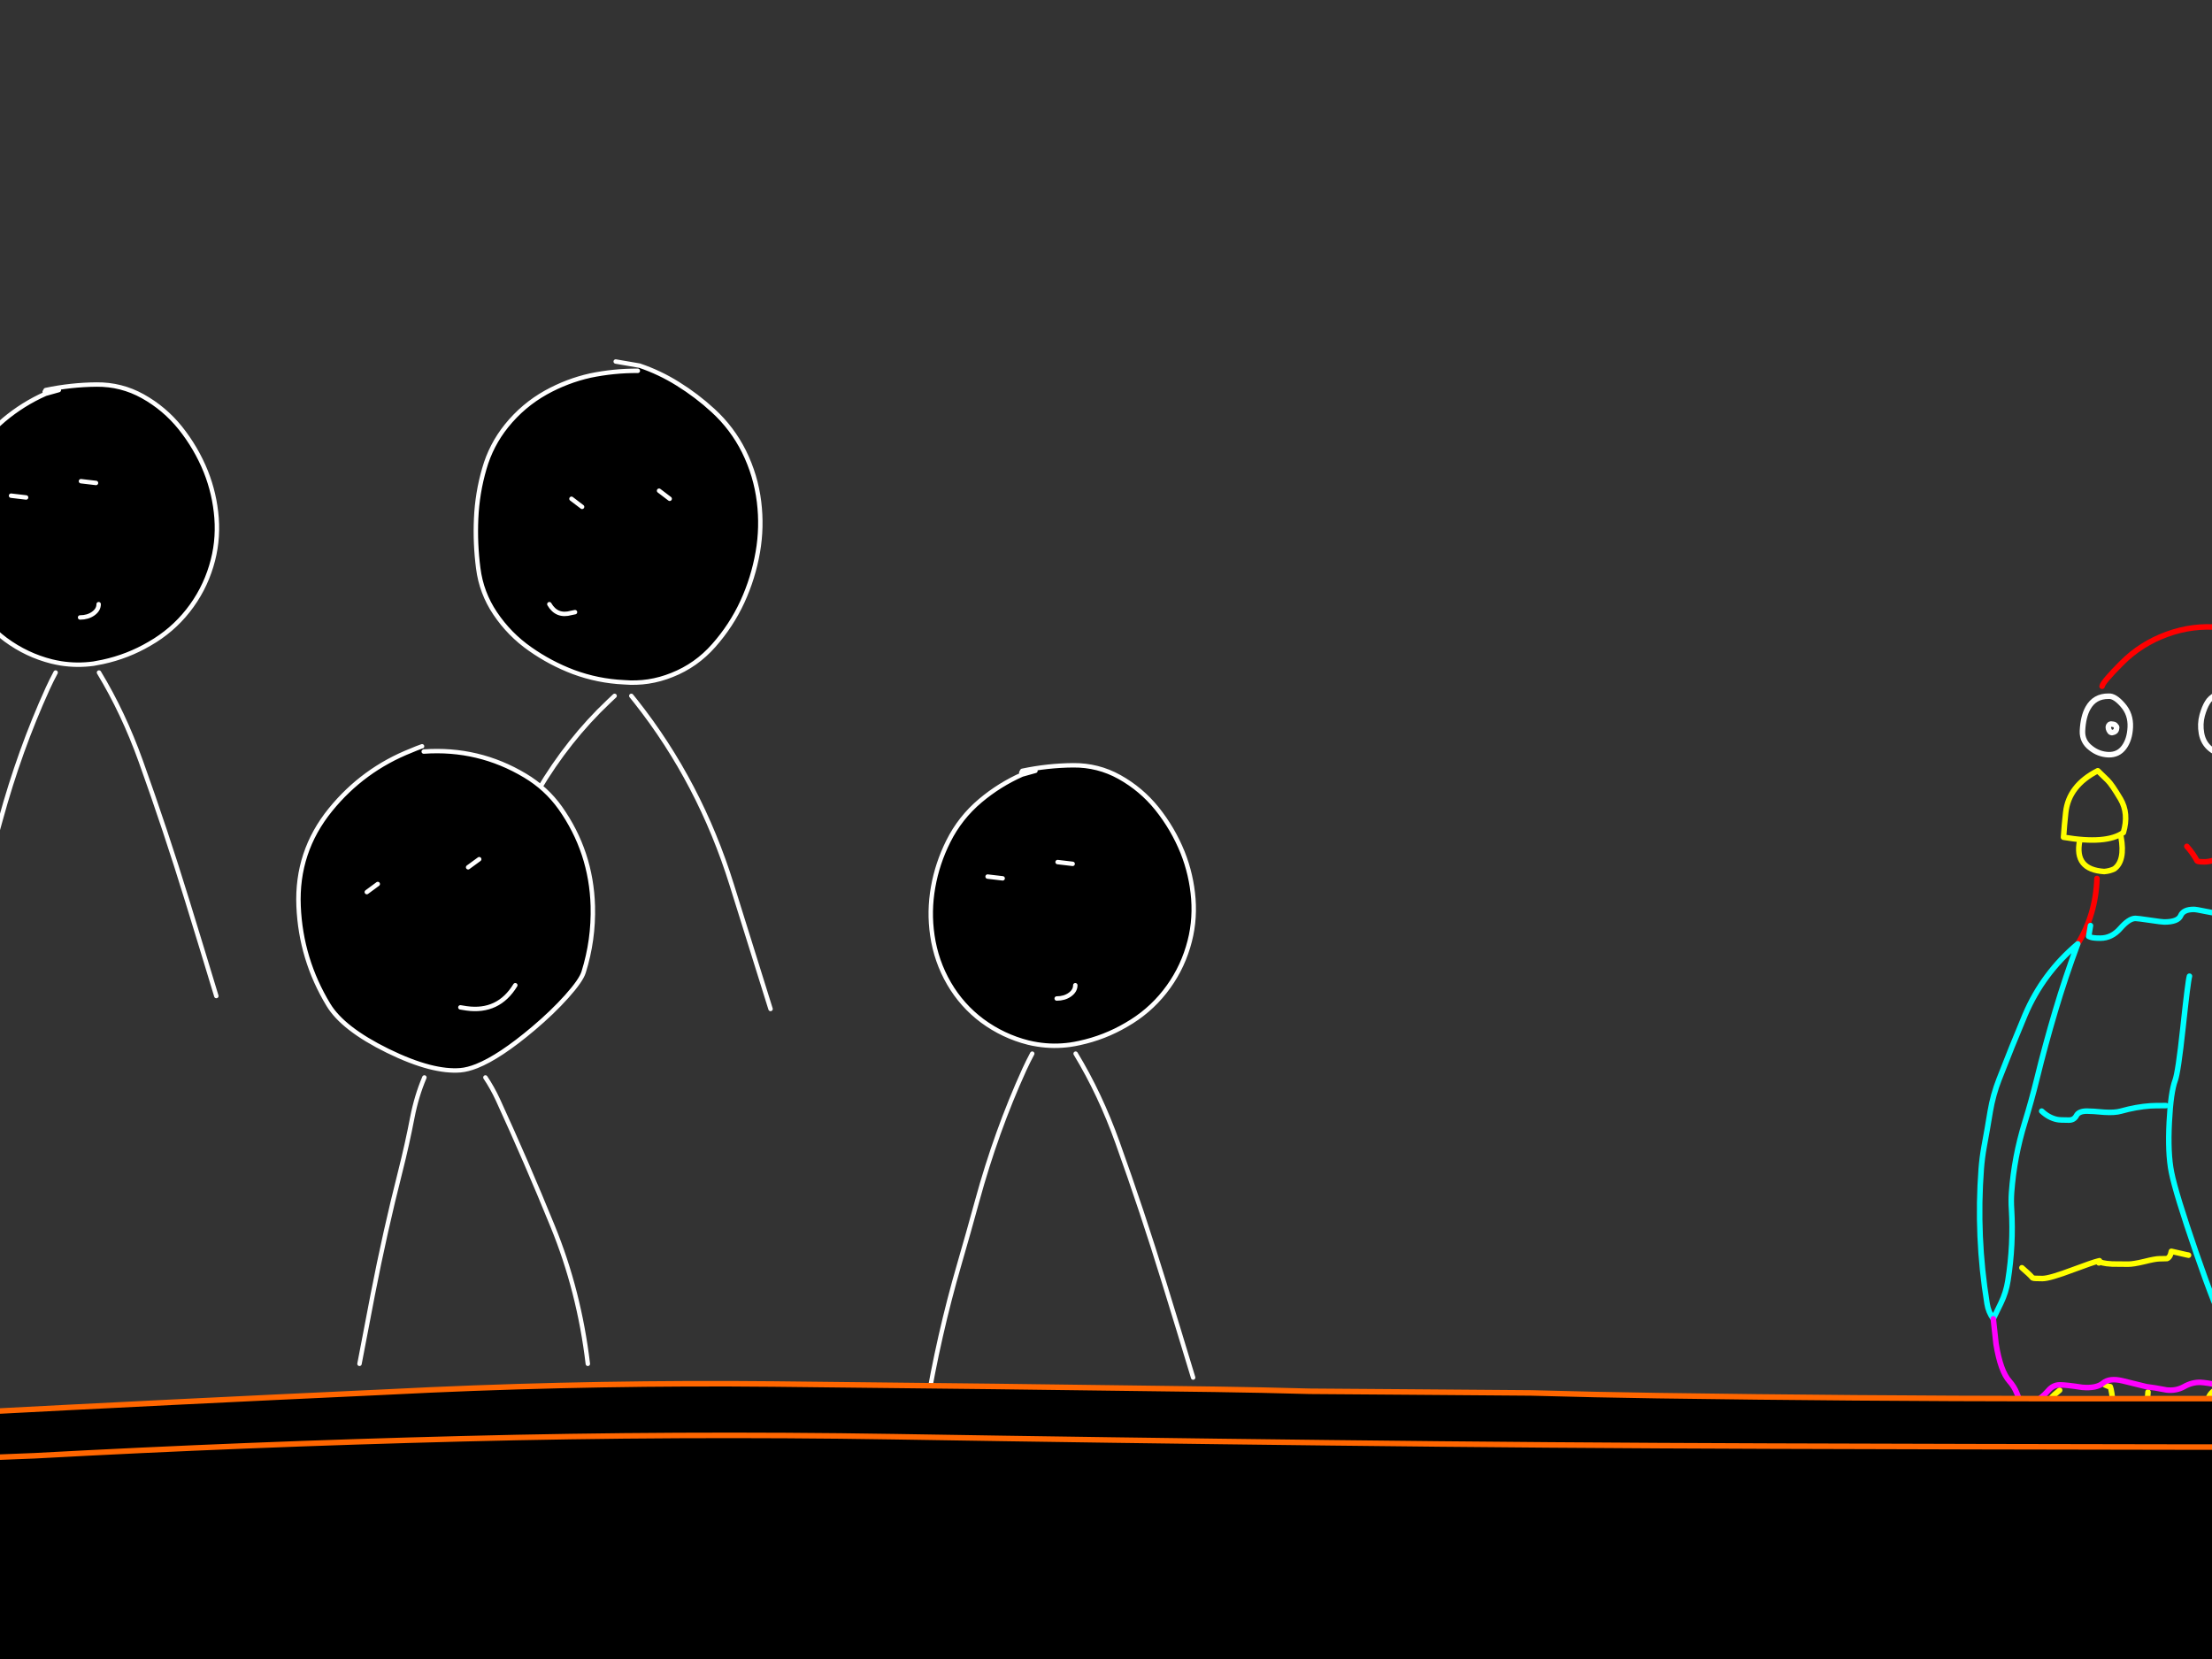 <?xml version="1.0" encoding="utf-8"?>
<svg id="EdithAnim12" image-rendering="inherit" baseProfile="basic" version="1.1" x="0px" y="0px" width="800" height="600" xmlns="http://www.w3.org/2000/svg" xmlns:xlink="http://www.w3.org/1999/xlink">
  <rect width="100%" height="100%" fill="#333333" stroke="none"/>
  <g id="14_JurorParrotf61r1" overflow="visible">
    <g id="JurorsBack">
      <path fill="#000" stroke="none" d="M-200.28,132.23 Q-202.28,132.91 -204.2,133.75 -221.6,140.63 -233.36,155.11 -245.72,170.31 -244.88,189.95 -244.08,209.15 -234.08,225.63 -228.88,234.23 -212.72,242.19 -204.4,246.27 -197.64,248.03 -191.4,249.63 -186.48,249.23 -183.8,249.03 -180.52,247.71 -172.24,244.39 -160.08,234.15 -153.16,228.31 -148.04,222.59 -142.84,216.79 -141.92,213.79 -138.28,202.15 -138.6,189.91 -139.16,170.31 -150.36,154.47 -155.44,147.35 -163.08,142.79 -179.92,132.71 -199.68,134.11 L-200.28,132.23 M-216.28,181.95 L-220.24,184.87 -216.28,181.95 M-179.64,172.99 L-183.64,175.91 -179.64,172.99 M-184.2,226.87 Q-185.32,226.67 -186.44,226.51 -185.32,226.67 -184.2,226.87 -172.68,228.47 -166.6,218.51 -172.68,228.47 -184.2,226.87 M-420.04,138.11 Q-428.6,140.31 -436,145.15 -443.28,149.87 -449.56,156.07 -455.96,162.47 -460.04,170.63 -464.16,178.99 -465.16,188.15 -466.16,197.27 -464.08,206.15 -462,215.23 -457.44,223.23 -452.88,231.19 -446.36,237.63 -439.6,244.27 -431.16,248.51 -426.52,250.91 -421.52,252.23 -417.72,253.19 -413.72,253.55 -411.24,253.47 -408.76,253.19 -401.96,252.39 -395.4,250.19 -386.4,247.19 -378.84,241.35 -371.32,235.47 -366.68,226.95 -362.4,219.07 -360.28,210.43 -358.16,201.79 -358.92,192.87 -359.72,183.51 -363.88,174.95 -367.84,166.75 -373.8,159.91 -379.6,153.27 -386.24,147.43 -393.36,141.27 -402.48,138.47 -411.16,135.71 -420.04,138.11 M-394.68,177.23 Q-392.64,178.55 -392.64,180.39 -392.64,178.55 -394.68,177.23 -396.76,175.91 -399.68,175.91 -396.76,175.91 -394.68,177.23 M-425.88,174.75 Q-424,175.87 -424,177.47 -424,175.87 -425.88,174.75 -427.76,173.63 -430.4,173.63 -427.76,173.63 -425.88,174.75 M-432.44,230.99 Q-432.56,231.11 -432.56,231.35 -432.56,231.11 -432.44,230.99 -429,227.79 -425.92,230.99 -429,227.79 -432.44,230.99 M-644.04,141.71 L-643.76,142.43 -638.92,141.07 -643.76,142.43 Q-650.28,144.91 -656,148.95 -662.52,153.63 -667.12,160.19 -671.24,166.03 -673.76,172.83 -676.16,179.43 -676.88,186.43 -677.64,193.59 -676.6,200.59 -675.48,208.03 -672.2,214.83 -669.08,221.39 -663.76,226.43 -658.4,231.51 -651.76,234.99 -647.4,237.31 -642.64,238.51 -639.8,239.19 -636.8,239.51 -629.96,240.51 -623.12,239.07 -622.56,238.95 -621.96,238.83 -615.44,237.27 -609.4,234.19 -602.96,230.79 -597.72,225.83 -592.44,220.75 -588.68,214.23 -585.08,208.11 -583.36,201.19 -581.64,194.35 -582.12,187.35 -582.64,180.03 -584.8,173.11 -586.92,166.31 -590.76,160.43 -594.6,154.51 -599.76,149.43 -605.24,144.11 -612.12,140.95 -619.16,137.71 -627.08,137.51 -633.8,138.19 -640.44,140.27 -642.04,140.75 -643.68,141.11 L-644.04,141.71 M-630.92,174.03 L-625.48,174.67 -630.92,174.03 M-626.48,221.91 Q-624.52,220.51 -624.52,218.51 -624.52,220.51 -626.48,221.91 -628.44,223.31 -631.24,223.31 -628.44,223.31 -626.48,221.91 M-650.76,179.91 L-656.2,179.27 -650.76,179.91 M213.48,135.83 Q205.08,137.71 197.44,141.95 189.16,146.59 183.2,153.99 177.6,160.95 175.16,169.51 172.6,178.31 172.2,187.55 171.8,196.55 172.96,205.51 174.08,214.39 179.08,221.83 184.24,229.51 191.76,234.75 199.04,239.87 207.36,243.03 216.2,246.31 225.64,246.75 234.64,247.51 243.04,244.11 251.84,240.63 258.16,233.43 264.52,226.23 268.48,217.67 272.44,209.07 274.08,199.63 275.64,190.63 274.52,181.51 273.36,171.99 269.08,163.31 264.84,154.83 257.88,148.47 251.96,143.03 245.12,138.79 238.6,134.71 231.28,132.23 L230.68,134.11 Q221.96,134.07 213.48,135.83 M238.36,177.47 L242.2,180.39 238.36,177.47 M206.68,180.39 L210.52,183.31 206.68,180.39 M206.6,221.67 Q207.28,221.51 207.96,221.39 207.28,221.51 206.6,221.67 201.36,223.15 198.68,218.51 201.36,223.15 206.6,221.67 M-10.2,166.55 Q-14.16,174.47 -15.68,183.07 -17.24,191.79 -15.96,200.51 -14.6,209.87 -9.92,217.91 -5.28,225.87 2.04,231.35 9.64,236.95 18.68,239.23 20.36,239.63 22,239.91 27.88,240.83 33.8,240.03 35.48,239.75 37.16,239.39 46.24,237.43 54.12,232.79 62.24,228.15 67.96,220.91 73.72,213.63 76.4,204.75 79,196.27 78.32,187.31 77.64,178.59 74.44,170.55 70.96,161.95 65.16,154.71 59.52,147.71 51.64,143.31 43.88,138.99 34.92,139.07 25.6,139.15 16.52,141.07 L16.16,141.71 16.44,142.43 21.28,141.07 16.44,142.43 Q8.32,146.03 1.4,151.83 -5.96,158.03 -10.2,166.55 M9.44,179.91 L4,179.27 9.44,179.91 M29.28,174.03 L34.72,174.67 29.28,174.03 M28.96,223.31 Q31.76,223.31 33.72,221.91 35.68,220.51 35.68,218.51 35.68,220.51 33.72,221.91 31.76,223.31 28.96,223.31Z" test="JurorsBack" vector-effect="non-scaling-stroke" stroke-width="1"/>
      <path id="Layer3_0_1_STROKES" stroke="#FFF" stroke-width="1.6" stroke-linejoin="round" stroke-linecap="round" fill="none" d="M16.44,142.43 Q8.32,146.03 1.4,151.83 -5.96,158.03 -10.2,166.55 -14.16,174.47 -15.68,183.07 -17.24,191.79 -15.96,200.51 -14.6,209.87 -9.92,217.91 -5.28,225.87 2.04,231.35 9.64,236.95 18.68,239.23 20.36,239.63 22,239.91 27.88,240.83 33.8,240.03 35.48,239.75 37.16,239.39 46.24,237.43 54.12,232.79 62.24,228.15 67.96,220.91 73.72,213.63 76.4,204.75 79,196.27 78.32,187.31 77.64,178.59 74.44,170.55 70.96,161.95 65.16,154.71 59.52,147.71 51.64,143.31 43.88,138.99 34.92,139.07 25.6,139.15 16.52,141.07 L16.16,141.71 M21.28,141.07 L16.44,142.43 M9.44,179.91 L4,179.27 M29.28,174.03 L34.72,174.67 M28.96,223.31 Q31.76,223.31 33.72,221.91 35.68,220.51 35.68,218.51 M230.68,134.11 Q221.96,134.07 213.48,135.83 205.08,137.71 197.44,141.95 189.16,146.59 183.2,153.99 177.6,160.95 175.16,169.51 172.6,178.31 172.2,187.55 171.8,196.55 172.96,205.51 174.08,214.39 179.08,221.83 184.24,229.51 191.76,234.75 199.04,239.87 207.36,243.03 216.2,246.31 225.64,246.75 234.64,247.51 243.04,244.11 251.84,240.63 258.16,233.43 264.52,226.23 268.48,217.67 272.44,209.07 274.08,199.63 275.64,190.63 274.52,181.51 273.36,171.99 269.08,163.31 264.84,154.83 257.88,148.47 251.96,143.03 245.12,138.79 238.6,134.71 231.28,132.23 L222.68,130.75 M238.36,177.47 L242.2,180.39 M206.68,180.39 L210.52,183.31 M198.68,218.51 Q201.36,223.15 206.6,221.67 207.28,221.51 207.96,221.39 M228.32,251.67 Q229.12,252.67 229.96,253.71 253.12,283.03 264.64,319.99 271.64,342.51 278.68,364.91 M168.28,366.63 Q172.68,322.87 194.64,285.87 205.48,267.55 220.12,253.71 221.2,252.67 222.28,251.67 M-18.2,372.11 Q-13.72,345.03 -6.16,319.07 -2.88,307.79 .24,296.39 7.12,271.27 17.28,248.95 18.64,245.99 20.12,243.23 M35.8,243.23 Q44.64,257.83 50.92,275.31 59.84,300.15 67.76,325.91 73.04,343.03 78.24,360.23 M-638.92,141.07 L-643.76,142.43 Q-650.28,144.91 -656,148.95 -662.52,153.63 -667.12,160.19 -671.24,166.03 -673.76,172.83 -676.16,179.43 -676.88,186.43 -677.64,193.59 -676.6,200.59 -675.48,208.03 -672.2,214.83 -669.08,221.39 -663.76,226.43 -658.4,231.51 -651.76,234.99 -647.4,237.31 -642.64,238.51 -639.8,239.19 -636.8,239.51 -629.96,240.51 -623.12,239.07 -622.56,238.95 -621.96,238.83 -615.44,237.27 -609.4,234.19 -602.96,230.79 -597.72,225.83 -592.44,220.75 -588.68,214.23 -585.08,208.11 -583.36,201.19 -581.64,194.35 -582.12,187.35 -582.64,180.03 -584.8,173.11 -586.92,166.31 -590.76,160.43 -594.6,154.51 -599.76,149.43 -605.24,144.11 -612.12,140.95 -619.16,137.71 -627.08,137.51 -633.8,138.19 -640.44,140.27 -642.04,140.75 -643.68,141.11 L-644.04,141.71 M-630.92,174.03 L-625.48,174.67 M-631.24,223.31 Q-628.44,223.31 -626.48,221.91 -624.52,220.51 -624.52,218.51 M-413.72,253.55 Q-411.24,253.47 -408.76,253.19 -401.96,252.39 -395.4,250.19 -386.4,247.19 -378.84,241.35 -371.32,235.47 -366.68,226.95 -362.4,219.07 -360.28,210.43 -358.16,201.79 -358.92,192.87 -359.72,183.51 -363.88,174.95 -367.84,166.75 -373.8,159.91 -379.6,153.27 -386.24,147.43 -393.36,141.27 -402.48,138.47 -411.16,135.71 -420.04,138.11 -428.6,140.31 -436,145.15 -443.28,149.87 -449.56,156.07 -455.96,162.47 -460.04,170.63 -464.16,178.99 -465.16,188.15 -466.16,197.27 -464.08,206.15 -462,215.23 -457.44,223.23 -452.88,231.19 -446.36,237.63 -439.6,244.27 -431.16,248.51 -426.52,250.91 -421.52,252.23 -417.72,253.19 -413.72,253.55Z M-399.68,175.91 Q-396.76,175.91 -394.68,177.23 -392.64,178.55 -392.64,180.39 M-430.4,173.63 Q-427.76,173.63 -425.88,174.75 -424,175.87 -424,177.47 M-199.68,134.11 Q-179.92,132.71 -163.08,142.79 -155.44,147.35 -150.36,154.47 -139.16,170.31 -138.6,189.91 -138.28,202.15 -141.92,213.79 -142.84,216.79 -148.04,222.59 -153.16,228.31 -160.08,234.15 -172.24,244.39 -180.52,247.71 -183.8,249.03 -186.48,249.23 -191.4,249.63 -197.64,248.03 -204.4,246.27 -212.72,242.19 -228.88,234.23 -234.08,225.63 -244.08,209.15 -244.88,189.95 -245.72,170.31 -233.36,155.11 -221.6,140.63 -204.2,133.75 -202.28,132.91 -200.28,132.23 M-216.28,181.95 L-220.24,184.87 M-179.64,172.99 L-183.64,175.91 M-166.6,218.51 Q-172.68,228.47 -184.2,226.87 -185.32,226.67 -186.44,226.51 M-650.76,179.91 L-656.2,179.27 M-677.68,346.87 Q-676.72,341.07 -675.12,335.35 -669.12,313.71 -663.08,291.99 -656.56,268.67 -647,247.31 -646.36,245.87 -644.32,241.83 M-140.4,355.27 Q-143.52,328.99 -153.12,305.55 -162.52,282.47 -172.88,259.91 -174.92,255.51 -177.4,251.83 M-199.44,251.83 Q-202.32,258.59 -203.8,266.31 -205.68,276.07 -208.08,285.55 -213.72,307.75 -218.12,330.43 -220.52,342.95 -222.88,355.27 M-406.36,256.75 Q-401.84,263.67 -398.08,271.31 -388.92,289.99 -380.48,308.87 -372.96,325.71 -368.12,343.95 M-425.92,230.99 Q-429,227.79 -432.44,230.99 -432.56,231.11 -432.56,231.35 M-463.44,343.95 Q-461.48,337.71 -458.96,331.67 -449.84,310.11 -440.56,288.47 -433.76,272.55 -425.16,258.15 -424.76,257.43 -424.32,256.75 M-620.56,242.23 Q-613.08,253.07 -609.28,262.71 -600.4,285.23 -592.48,308.63 -587.2,324.11 -581.96,339.67" test="JurorsBack"/>
    </g>
    <g id="Tween-1">
      <g id="JurorsFront">
        <path fill="#000" stroke="none" d="M-342.774,275.215 Q-349.503,275.896 -356.151,277.979 -357.753,278.459 -359.395,278.82 L-359.755,279.42 -359.515,280.101 -354.629,278.78 -359.515,280.101 Q-366.003,282.624 -371.73,286.669 -378.258,291.355 -382.864,297.924 -386.989,303.771 -389.513,310.579 -391.916,317.188 -392.636,324.196 -393.397,331.365 -392.356,338.374 -391.235,345.823 -387.951,352.632 -384.827,359.2 -379.5,364.246 -374.133,369.333 -367.485,372.817 -363.115,375.139 -358.394,376.301 -355.506,377.041 -352.506,377.343 -345.658,378.344 -338.809,376.902 -338.24,376.781 -337.688,376.622 -331.118,375.113 -325.072,372.016 -318.624,368.612 -313.377,363.646 -308.091,358.559 -304.326,352.031 -300.722,345.903 -299,338.975 -297.277,332.126 -297.758,325.117 -298.279,317.788 -300.441,310.86 -302.564,304.051 -306.409,298.164 -310.254,292.236 -315.42,287.15 -320.907,281.823 -327.795,278.659 -334.844,275.415 -342.774,275.215 M-366.484,317.668 L-371.931,317.027 -366.484,317.668 M-346.619,311.781 L-341.172,312.422 -346.619,311.781 M-346.939,361.122 Q-344.136,361.122 -342.173,359.721 -340.211,358.319 -340.211,356.316 -340.211,358.319 -342.173,359.721 -344.136,361.122 -346.939,361.122 M-565.813,260.917 L-566.413,262.84 Q-604.341,260.757 -619.359,295.16 -627.85,314.664 -623.124,335.33 -616.836,362.885 -589.242,372.817 -584.637,374.409 -579.51,375.621 -577.184,376.159 -574.784,376.622 -573.776,376.808 -572.261,376.862 -570.768,376.854 -568.856,376.622 -567.524,376.465 -566.253,376.261 -535.231,371.234 -525.162,337.573 -514.669,302.489 -540.581,276.377 -551.315,265.643 -565.813,260.917 M-558.724,306.254 L-554.879,309.178 -558.724,306.254 M-590.443,309.178 L-586.599,312.101 -590.443,309.178 M-590.523,350.509 Q-589.843,350.349 -589.162,350.229 -589.843,350.349 -590.523,350.509 -595.81,351.991 -598.453,347.345 -595.81,351.991 -590.523,350.509 M-741.672,356.917 Q-736.466,337.453 -744.956,319.31 -751.685,304.932 -762.298,293.158 -772.911,281.423 -788.491,279.701 -809.397,279.941 -788.611,280.021 -807.955,282.544 -823.695,293.959 -840.636,306.214 -844.681,326.599 -848.686,346.825 -840.435,365.528 -832.746,383.07 -816.886,393.883 -809.768,398.687 -801.627,399.931 -798.763,400.371 -795.78,400.371 -793.388,400.691 -791.094,400.772 -774.24,401.351 -761.217,389.278 -746.759,375.941 -741.672,356.917 M-797.061,327 Q-795.179,328.121 -795.179,329.723 -795.179,328.121 -797.061,327 -798.944,325.878 -801.587,325.878 -798.944,325.878 -797.061,327 M-774.834,327.841 Q-772.751,329.162 -772.751,331.005 -772.751,329.162 -774.834,327.841 -776.876,326.519 -779.8,326.519 -776.876,326.519 -774.834,327.841 M-823.374,361.763 L-804.15,368.171 -823.374,361.763 M153.245,271.811 L152.644,269.888 Q150.642,270.609 148.719,271.45 131.298,278.339 119.523,292.837 107.147,308.056 107.989,327.721 108.79,346.945 118.802,363.445 124.009,372.056 140.189,380.026 148.508,384.102 155.248,385.833 161.533,387.459 166.462,387.075 169.144,386.859 172.429,385.553 180.734,382.243 192.895,371.976 199.823,366.129 204.95,360.402 210.156,354.594 211.077,351.59 214.722,339.936 214.401,327.681 213.841,308.056 202.627,292.196 197.54,285.067 189.891,280.502 173.03,270.409 153.245,271.811 M136.624,319.711 L132.659,322.634 136.624,319.711 M173.31,310.739 L169.305,313.663 173.31,310.739 M168.744,364.687 Q167.623,364.487 166.502,364.326 167.623,364.487 168.744,364.687 180.279,366.289 186.366,356.316 180.279,366.289 168.744,364.687 M-66.83,276.176 Q-75.521,273.413 -84.412,275.816 -92.982,278.019 -100.392,282.865 -107.681,287.591 -113.969,293.798 -120.377,300.206 -124.462,308.377 -128.587,316.747 -129.588,325.918 -130.589,335.05 -128.507,343.941 -126.424,353.032 -121.858,361.042 -117.293,369.012 -110.765,375.46 -103.996,382.109 -95.546,386.354 -90.883,388.753 -85.934,390.039 -82.089,391.052 -78.084,391.4 -75.589,391.304 -73.118,391 -66.324,390.24 -59.741,388.036 -50.73,385.032 -43.16,379.185 -35.631,373.298 -30.985,364.767 -26.7,356.877 -24.577,348.226 -22.454,339.576 -23.215,330.644 -24.016,321.273 -28.181,312.702 -32.146,304.492 -38.114,297.643 -43.921,290.995 -50.569,285.148 -57.698,278.98 -66.83,276.176 M-59.06,314.985 Q-56.977,316.306 -56.977,318.149 -56.977,316.306 -59.06,314.985 -61.103,313.663 -64.026,313.663 -61.103,313.663 -59.06,314.985 M-90.259,312.502 Q-88.377,313.623 -88.377,315.225 -88.377,313.623 -90.259,312.502 -92.141,311.38 -94.785,311.38 -92.141,311.38 -90.259,312.502 M-96.827,368.812 Q-96.947,368.932 -96.947,369.172 -96.947,368.932 -96.827,368.812 -93.383,365.608 -90.299,368.812 -93.383,365.608 -96.827,368.812 M354.576,289.553 Q347.207,295.761 342.962,304.291 338.997,312.221 337.475,320.832 335.913,329.563 337.195,338.294 338.556,347.666 343.242,355.716 347.888,363.686 355.217,369.172 362.827,374.779 371.878,377.062 373.541,377.467 375.202,377.703 381.081,378.659 386.977,377.823 388.684,377.602 390.381,377.222 399.472,375.26 407.362,370.614 415.492,365.968 421.22,358.719 426.987,351.43 429.67,342.539 432.273,334.049 431.593,325.077 430.912,316.347 427.708,308.296 424.223,299.686 418.416,292.437 412.769,285.428 404.879,281.022 397.11,276.697 388.138,276.777 378.807,276.857 369.715,278.78 L369.355,279.42 369.635,280.141 374.481,278.78 369.635,280.141 Q361.505,283.746 354.576,289.553 M382.491,311.781 L387.938,312.422 382.491,311.781 M362.626,317.668 L357.18,317.027 362.626,317.668 M382.171,361.122 Q384.974,361.122 386.937,359.721 388.899,358.319 388.899,356.316 388.899,358.319 386.937,359.721 384.974,361.122 382.171,361.122Z" test="JurorsFront" vector-effect="non-scaling-stroke" stroke-width="1"/>
        <path id="Layer4_0_1_STROKES" stroke="#FFF" stroke-width="1.602" stroke-linejoin="round" stroke-linecap="round" fill="none" d="M369.635,280.141 Q361.505,283.746 354.576,289.553 347.207,295.761 342.962,304.291 338.997,312.221 337.475,320.832 335.913,329.563 337.195,338.294 338.556,347.666 343.242,355.716 347.888,363.686 355.217,369.172 362.827,374.779 371.878,377.062 373.541,377.467 375.202,377.723 381.081,378.659 386.997,377.843 388.684,377.602 390.381,377.222 399.472,375.26 407.362,370.614 415.492,365.968 421.22,358.719 426.987,351.43 429.67,342.539 432.273,334.049 431.593,325.077 430.912,316.347 427.708,308.296 424.223,299.686 418.416,292.437 412.769,285.428 404.879,281.022 397.11,276.697 388.138,276.777 378.807,276.857 369.715,278.78 L369.355,279.42 M374.481,278.78 L369.635,280.141 M382.491,311.781 L387.938,312.422 M362.626,317.668 L357.18,317.027 M-78.084,391.4 Q-75.589,391.304 -73.118,391.02 -66.324,390.24 -59.741,388.036 -50.73,385.032 -43.16,379.185 -35.631,373.298 -30.985,364.767 -26.7,356.877 -24.577,348.226 -22.454,339.576 -23.215,330.644 -24.016,321.273 -28.181,312.702 -32.146,304.492 -38.114,297.643 -43.921,290.995 -50.569,285.148 -57.698,278.98 -66.83,276.176 -75.521,273.413 -84.412,275.816 -92.982,278.019 -100.392,282.865 -107.681,287.591 -113.969,293.798 -120.377,300.206 -124.462,308.377 -128.587,316.747 -129.588,325.918 -130.589,335.05 -128.507,343.941 -126.424,353.032 -121.858,361.042 -117.293,369.012 -110.765,375.46 -103.996,382.109 -95.546,386.354 -90.883,388.753 -85.914,390.059 -82.089,391.052 -78.084,391.4Z M-64.026,313.663 Q-61.103,313.663 -59.04,314.985 -56.977,316.306 -56.977,318.149 M-94.785,311.38 Q-92.141,311.38 -90.259,312.502 -88.377,313.623 -88.377,315.225 M153.245,271.811 Q173.03,270.409 189.891,280.502 197.54,285.067 202.627,292.196 213.841,308.056 214.401,327.681 214.722,339.936 211.077,351.59 210.156,354.594 204.95,360.402 199.823,366.129 192.895,371.976 180.734,382.243 172.429,385.553 169.144,386.859 166.462,387.075 161.533,387.459 155.268,385.853 148.508,384.102 140.189,380.026 124.009,372.056 118.802,363.445 108.79,346.945 107.989,327.721 107.147,308.056 119.523,292.837 131.298,278.339 148.719,271.45 150.642,270.609 152.644,269.909 M136.624,319.711 L132.659,322.634 M173.31,310.739 L169.305,313.663 M186.366,356.316 Q180.279,366.289 168.744,364.687 167.623,364.487 166.502,364.326 M212.599,493.247 Q209.475,466.935 199.863,443.465 190.452,420.356 180.079,397.768 178.037,393.363 175.553,389.678 M153.485,389.678 Q150.615,396.441 149.12,404.176 147.238,413.948 144.835,423.44 139.188,445.668 134.782,468.376 132.379,480.912 130.016,493.247 M-127.866,481.913 Q-125.903,475.665 -123.38,469.618 -114.249,448.031 -104.957,426.364 -98.134,410.41 -89.558,396.006 -89.142,395.303 -88.717,394.604 M-70.715,394.604 Q-66.195,401.552 -62.424,409.182 -53.253,427.886 -44.802,446.789 -37.273,463.65 -32.427,481.913 M-90.299,368.812 Q-93.383,365.608 -96.827,368.812 -96.947,368.932 -96.947,369.172 M382.171,361.122 Q384.974,361.122 386.937,359.721 388.899,358.319 388.899,356.316 M334.952,510.108 Q339.438,482.995 347.007,457.002 350.291,445.708 353.415,434.294 360.304,409.142 370.476,386.794 371.835,383.838 373.32,381.067 M389.019,381.067 Q397.885,395.68 404.158,413.187 413.089,438.058 421.019,463.851 426.306,480.992 431.512,498.214 M-801.587,325.878 Q-798.944,325.878 -797.061,327 -795.179,328.121 -795.179,329.723 M-779.8,326.519 Q-776.876,326.519 -774.814,327.841 -772.751,329.162 -772.751,331.005 M-788.611,280.021 Q-807.955,282.544 -823.695,293.959 -840.636,306.214 -844.681,326.599 -848.686,346.825 -840.435,365.528 -832.746,383.07 -816.886,393.883 -809.768,398.687 -801.627,399.931 -798.763,400.371 -795.78,400.371 -793.388,400.691 -791.074,400.772 -774.24,401.351 -761.217,389.278 -746.759,375.941 -741.672,356.917 -736.466,337.453 -744.956,319.31 -751.685,304.932 -762.298,293.158 -772.911,281.423 -788.471,279.701 M-565.813,260.937 L-574.423,259.476 M-566.413,262.84 Q-604.341,260.757 -619.359,295.16 -627.85,314.664 -623.124,335.33 -616.836,362.885 -589.242,372.817 -584.637,374.409 -579.51,375.621 -577.184,376.159 -574.764,376.622 -573.776,376.808 -572.261,376.862 -570.768,376.854 -568.836,376.622 -567.524,376.465 -566.253,376.261 -535.231,371.234 -525.162,337.573 -514.669,302.489 -540.581,276.377 -551.315,265.643 -565.813,260.937 M-558.724,306.254 L-554.879,309.178 M-590.443,309.178 L-586.599,312.101 M-598.453,347.345 Q-595.81,351.991 -590.523,350.509 -589.843,350.349 -589.162,350.229 M-359.495,280.121 Q-366.003,282.624 -371.73,286.669 -378.258,291.355 -382.864,297.924 -386.989,303.771 -389.513,310.579 -391.916,317.188 -392.636,324.196 -393.397,331.365 -392.356,338.374 -391.235,345.823 -387.951,352.632 -384.827,359.2 -379.5,364.246 -374.133,369.333 -367.485,372.817 -363.115,375.139 -358.374,376.321 -355.506,377.041 -352.506,377.343 -345.658,378.344 -338.809,376.902 -338.24,376.781 -337.668,376.642 -331.118,375.113 -325.072,372.016 -318.624,368.612 -313.377,363.646 -308.091,358.559 -304.326,352.031 -300.722,345.903 -299,338.975 -297.277,332.126 -297.758,325.117 -298.279,317.788 -300.441,310.86 -302.564,304.051 -306.409,298.164 -310.254,292.236 -315.42,287.15 -320.907,281.823 -327.795,278.659 -334.844,275.415 -342.774,275.215 -349.503,275.896 -356.151,277.979 -357.753,278.459 -359.395,278.82 L-359.755,279.42 M-354.629,278.78 L-359.495,280.121 M-366.484,317.668 L-371.931,317.027 M-346.619,311.781 L-341.172,312.422 M-845.121,490.924 Q-837.151,471.741 -828.3,452.997 -820.09,435.615 -811.559,418.674 -808.715,413.007 -804.471,405.137 M-346.939,361.122 Q-344.136,361.122 -342.173,359.721 -340.211,358.319 -340.211,356.316 M-336.246,380.066 Q-328.77,390.937 -324.952,400.572 -316.061,423.12 -308.131,446.549 -302.844,462.048 -297.598,477.628 M-393.437,484.837 Q-392.476,479.03 -390.874,473.302 -384.867,451.635 -378.819,429.888 -372.291,406.539 -362.719,385.152 -362.065,383.695 -360.036,379.666 M-563.63,380.226 Q-542.268,412.903 -532.611,446.589 -526.524,467.936 -520.076,488.962 M-628.571,488.962 Q-621.082,444.987 -599.214,407.54 -591.752,394.713 -582.473,380.226 M-788.891,405.137 Q-784.047,414.792 -780.12,422.319 -770.909,439.901 -762.618,457.923 -755.209,473.983 -750.083,490.924 M-823.374,361.763 L-804.15,368.171" test="JurorsFront"/>
      </g>
    </g>
    <g id="Parrot">
      <path id="Layer2_0_1_STROKES" stroke="#FFF" stroke-width="2" stroke-linejoin="round" stroke-linecap="round" fill="none" d="M806.95,249.3 Q810.65,249.75 813.95,252.7 817.95,256.25 816.45,261.9 814.95,267.55 812.15,270.4 809.35,273.2 805.75,273.1 802.1,273 799.5,270.9 796.85,268.8 796.2,265.25 795.6,261.85 796.45,258.7 797.25,255.85 798.3,254.15 799.3,252.4 801.4,251.3 803.45,250.15 806.95,249.3Z M807.35,261.05 Q806.85,260.4 806.1,260.3 805.3,260.2 805.25,260.2 804.95,260.2 804.6,260.5 803.75,261.25 804.45,262.75 805.05,264 806.4,263.5 807.35,263.15 807.5,262.45 807.65,261.95 807.65,261.75 807.7,261.35 807.35,261.05Z M762.6,251.8 Q764.8,251.6 767.75,255 770.65,258.3 770.45,262.95 770.25,267.5 768.15,270.3 766.1,273.05 762.55,272.95 758.95,272.8 756.15,270.55 753,268.15 753.15,264.35 753.4,259.15 755.15,256.05 757.55,251.75 762.6,251.8Z M765.25,262.6 Q764.9,262 764.25,261.95 763.5,261.85 763.45,261.85 763.25,261.85 762.9,262.1 762.15,262.8 762.8,264.15 763.35,265.3 764.45,264.8 765.25,264.5 765.4,263.85 765.5,263.45 765.5,263.25 765.6,262.9 765.25,262.6Z" test="Parrot"/>
      <path id="Layer2_0_2_STROKES" stroke="#F00" stroke-width="2" stroke-linejoin="round" stroke-linecap="round" fill="none" d="M828.5,279.7 Q831.5,280.3 832.25,280.4 833,280.5 834.5,280.5 836.65,280.5 840.5,278.1 M822.1,305.3 L823.55,305.7 Q825.25,306.1 826.5,306.1 827.25,306.1 829.35,304.7 831.3,303.4 831.7,302.9 M864.5,328.6 Q855.65,319 852.75,306.35 850.3,295.55 851.8,279.9 853.15,266.1 846.1,253.2 838.3,238.95 825.55,233.45 812.8,227.9 802.95,226.95 793.1,225.95 783.7,229.4 774.25,232.85 767.35,239.8 760.5,246.65 760.25,248.2 M758.4,317.7 Q757.95,330.75 751.45,341.35 M790.9,306.1 Q793.15,308.6 794.6,311.35 794.8,311.7 797.3,311.7 798.6,311.7 800.35,311.2 800.7,311.1 803.7,310.1" test="Parrot"/>
      <path id="Layer2_0_3_STROKES" stroke="#0FF" stroke-width="2" stroke-linejoin="round" stroke-linecap="round" fill="none" d="M756.05,334.75 L755.4,338.65 Q756.3,339.1 757.4,339.2 758.1,339.3 759.6,339.3 763.75,339.3 766.85,335.75 770,332.15 772.3,332.15 773.1,332.15 777.5,332.8 781.85,333.45 782.7,333.45 787.65,333.45 788.65,331.2 789.6,328.9 793.4,328.9 794.25,328.9 797.35,329.55 800.5,330.2 801.3,330.2 801.85,330.2 803.8,328.25 805.7,326.3 808.1,326.3 808.95,326.3 812.2,326.95 815.45,327.6 816.25,327.6 817.15,327.6 819.65,326.3 820.9,325.65 822.1,325 822.25,325 825.25,326.3 828.6,327.6 830.2,327.6 832.25,327.6 834.9,326.65 836.2,326.15 837.35,325.65 839.35,325.65 849.4,327.95 857.75,329.85 861.5,330.15 862.25,330.2 862.8,330.2 M791.85,353.05 Q791.3,354.9 789.5,371.7 787.75,387.95 786.65,390.8 785.1,395 784.55,405.7 783.95,417.05 785.35,424 786.9,431.7 794.15,452.75 801.6,474.35 804.9,480 806.45,482.7 811.15,490 814.95,495.9 817.9,501.5 821.8,508.9 824.9,511.85 828.05,514.9 832.9,515.85 836.15,516.5 841.2,517.7 844.6,518.1 844.6,515.2 844.6,507.1 853.05,511.3 859,514.25 861.05,514.65 864.35,515.3 866.1,512.6 867.4,510.65 869.15,507.3 871.05,504.7 875.2,503.45 877.9,502.65 880.3,504.45 880.95,504.95 882.4,499.55 884.05,493.45 886.65,486.75 L888.9,481.3 Q889.55,477.4 891.5,468.3 893.2,460.3 892.4,450.2 891.4,438 886.95,428.6 886.7,428.1 875.55,406.05 868.45,391.95 866.1,384.95 864.35,379.7 861,372.35 858.65,367.25 858.3,364.1 M893.95,384.6 Q893.35,384.25 892.45,384.25 892.3,384.25 884.65,386.85 883,385.95 881,384.9 880.65,386.8 879.3,388.25 878.15,389.45 877.4,389.45 875.75,389.45 874.4,388.25 873.3,387.3 873.2,387.5 872.35,388.4 871.1,389 869.65,389.65 868.65,389.45 M866.05,333.45 Q893.1,359.3 893.4,384.25 L894.05,384.25 M751.45,341.35 Q747,353.25 743.35,365.55 739.7,377.8 736.65,390.25 734.7,398.15 732.3,405.95 728.45,418.4 727.5,431.35 727.3,434.4 727.5,437.35 728.25,450.2 726.2,463.1 725.55,467.4 723.65,471.3 722.25,474.15 720.9,476.95 719.15,474.6 718.65,471.5 714.7,447.1 716.55,422.65 716.85,418.75 717.55,414.85 718.75,408.4 719.8,401.95 720.8,396 723,390.35 727.55,378.6 732.4,367.05 738.8,352 751.45,341.35Z M738.4,401.85 Q741,404.3 744.05,404.9 744.95,405.1 748.25,405.1 750.1,405.1 750.95,403.5 751.8,401.85 754.75,401.85 756.7,401.85 761,402.25 764.85,402.5 767.1,401.85 772.65,400.3 777.7,399.95 779.05,399.85 783.35,399.85" test="Parrot"/>
      <path id="Layer2_0_4_STROKES" stroke="#0F0" stroke-width="2" stroke-linejoin="round" stroke-linecap="round" fill="none" d="M897.8,410.85 Q898.6,409.6 898.6,407.4 898.6,405.85 896.45,396.25 894.2,386.5 893.4,384.9" test="Parrot"/>
      <path id="Layer2_0_5_STROKES" stroke="#FF0" stroke-width="2" stroke-linejoin="round" stroke-linecap="round" fill="none" d="M894.7,444.1 L900.55,444.1 Q900.25,442.7 901.3,438.9 902.5,434.75 902.5,433.7 902.5,427.4 900.6,419.35 899,412.55 897.8,410.85 M758.7,278.75 Q748.2,284.1 747.1,293.8 746.6,298.25 746.3,302.8 761.85,305.45 767.95,301.1 770,294.2 766.9,288.95 763.75,283.65 762.25,282.2 760.75,280.7 758.7,278.75Z M752.15,304.1 Q750.1,314.5 761,315.2 763,315.05 764.65,314.25 768.65,311.35 767.1,302.7 M731.25,458.5 Q734,460.85 735.15,462.2 735.45,462.4 738.7,462.4 741.3,462.4 749.9,459.15 756.85,456.55 758.9,456.05 759.15,455.95 759.3,455.95 759.35,456.9 763.9,457.15 764.85,457.2 769.7,457.2 771.6,457.2 775.55,456.25 779.5,455.25 781.05,455.25 783.45,455.25 783.65,455.2 784.9,454.8 785.3,452.55 793.1,454.35 791.15,453.85 M758.9,456.05 Q758.65,456.15 758.85,456.5 759.3,457.2 759.3,455.95 M744.9,502.8 Q740.95,505.85 740.05,508.35 739.7,509.4 739.7,513.5 739.7,518.9 742.85,520.65 745.25,521.95 754.75,522.95 754.75,521.35 754.45,520 756.45,520.75 759.3,521.65 L762.55,521.65 Q761.25,519.95 760.2,518.55 762.45,519.35 764.5,520.35 L769.05,520.35 769.05,517.1 Q765.45,513.9 764.3,508.2 763.7,502.65 763.2,501.5 762.55,501.5 761.25,500.85 M776.85,503.45 Q776,513.65 777.75,516.65 779.25,519.25 785.3,519.7 L785.3,515.8 Q784.75,514.7 784.2,511.8 784.35,512 784.45,512.25 787.3,518 792.45,519.05 L792.45,513.9 Q793.1,514.95 793.9,515.95 796.5,519.05 799.6,519.7 L800.3,519.7 Q800.65,517.6 799.55,513.85 798.3,509.7 798.3,508 798.3,504.55 800.95,502.8 M813.3,508.65 Q812.5,521.45 821.75,545.05 825.7,555.15 829.6,561.6 833.8,568.5 836.4,568.5 840.1,568.5 841,568.1 844.05,566.75 844.5,561.35 846.85,562.5 852.95,563.3 858.3,563.3 860.05,557.8 861.15,554.4 861.35,554 862.3,552.25 864.1,552.25 864.8,552.25 871.9,554.85 873,554.85 874.85,551.6 876.85,548.1 878.4,547.7 882.1,546.65 887.3,545.9 891,544.95 892.75,541.2 893.8,541.2 895.6,541.55 897.4,541.85 897.95,541.85 L897.95,520.35 Q895.35,511.45 892.6,499.3 890.5,490.1 888.85,485.9" test="Parrot"/>
      <path id="Layer2_0_6_STROKES" stroke="#F0F" stroke-width="2" stroke-linejoin="round" stroke-linecap="round" fill="none" d="M720.9,476.95 L721.9,486.05 Q723.5,495.9 726.75,499.55 728.4,501.4 729.35,503.7 729.9,504.95 730.5,506.85 731,508.2 731.85,508.35 732.9,508.5 735.2,507.35 738.25,505.85 740.8,502.9 742.55,500.85 744.95,500.85 747.25,500.85 753.05,501.75 758.2,502.2 760.6,500.2 762.95,498.25 767.7,499.4 770.4,500.05 776.25,501.5 779.2,501.85 783.55,502.7 787.05,503.1 789.9,501.5 792.85,499.85 795.85,499.95 797.75,500.05 802.3,500.85 804.9,501.2 807.75,502.25 809.55,502.6 810.75,500.2 M894.05,485.9 Q896.4,473.9 897.75,465.6 898.85,459.1 900.55,446.7 M855.65,631.05 Q858.45,639.15 859.2,640.35 860.3,642.1 863.1,642.1 864.15,642.1 864.45,642 865.85,641.35 867.35,638.85 886.05,657.7 887.25,657.7 894.75,657.7 897.95,644.75 899.9,636.95 899.9,627.5 899.9,621.55 898.6,615.9 897.75,612.2 896,607.6" test="Parrot"/>
      <path id="Layer2_0_7_STROKES" stroke="#F60" stroke-width="2" stroke-linejoin="round" stroke-linecap="round" fill="none" d="M838,573.05 Q837.5,572.25 836.95,571.45 835.8,569.8 835.4,569.8 L835.4,573.05 Q836.65,580.65 845,603.1 854.85,629.75 859.85,629.75 862,629.75 866.9,625.55 871.45,621.3 871.55,621.3 872.4,621.3 874.8,621.95 877.25,622.6 878.05,622.6 880.5,622.6 882.9,617.7 884.55,614.3 884.95,612.15 890.6,612.15 893.45,609.25 896.3,606.3 899.25,606.3 899.25,604.05 899.6,599.05 899.9,594.05 899.9,593.55 899.9,589 897,578.9 893.7,567.5 893.4,565.25 892.9,561.75 893.1,555.7 893.4,549.35 893.4,547.05 L892.75,547.05" test="Parrot"/>
    </g>
    <g id="JuryBoxFront">
      <path fill="#000" stroke="none" d="M-1524.75,514.35 L-1547.05,488.3 -1548.9,617.25 Q-1540.722,617.251 -1529.25,617.25 L-1524.75,514.35 M1417.3,500.95 L1415.95,500.95 1398.1,518.5 1398.1,613 Q1408.584,613.017 1417.3,613 L1417.3,500.95 M1245.85,512.95 Q1171.35,514.65 1097,518.9 1021.55,522.55 946.05,523 868.65,523.45 791.25,523.35 715.75,523.25 640.25,523 560.45,522.75 480.65,521.8 401.95,520.9 323.3,519.6 245.2,518.35 167.1,520.35 89.8,522.3 12.45,526.5 -62.8,529.75 -138.2,528.6 -217.6,527.35 -296.95,522.45 -370.9,517.5 -445.15,516.45 -519.05,515.45 -593,516.1 -672.35,516.8 -751.7,518 -831.35,519.25 -910.95,520.45 -990,521.65 -1069.15,522.95 -1146.15,524.25 -1223.2,524.85 -1299.95,525.45 -1376.9,523.95 -1451.05,522.5 -1524.75,514.35 L-1529.25,617.25 Q-1323.292,617.16 -54.45,615.15 1153.423,613.195 1398.1,613 L1398.1,518.5 Q1322.15,511.25 1245.85,512.95 M1078.15,502.85 Q1072.944,503.094 1067.75,503.3 991.8,505.8 915.85,505.8 892.836,505.8 869.8,505.8 814.271,505.815 758.7,505.85 750.462,505.856 742.2,505.85 670.907,505.781 599.55,504.75 576.675,504.422 553.8,503.75 530.918,503.598 508,503.4 490.852,503.302 473.65,503.15 456.486,502.697 439.3,502.45 359.6,501.35 279.85,500.55 217.813,499.94 155.8,502.65 146.706,503.077 137.6,503.55 62.55,507 -12.35,510.95 L-172.4,511.75 Q-252.7,507.9 -332.9,502.95 -405.55,497.9 -478.65,497.2 -557.7,496.4 -636.65,497.5 -713.75,498.6 -790.95,500.15 -863.6,501.65 -936.3,503.2 -1010.2,504.75 -1084.2,505.95 -1162.15,507.2 -1240.3,506.2 -1316,505.25 -1391.6,500.25 -1469.4,495.6 -1547.05,488.3 L-1524.75,514.35 Q-1451.05,522.5 -1376.9,523.95 -1299.95,525.45 -1223.2,524.85 -1146.15,524.25 -1069.15,522.95 -990,521.65 -910.95,520.45 -831.35,519.25 -751.7,518 -672.35,516.8 -593,516.1 -519.05,515.45 -445.15,516.45 -370.9,517.5 -296.95,522.45 -217.6,527.35 -138.2,528.6 -62.8,529.75 12.45,526.5 89.8,522.3 167.1,520.35 245.2,518.35 323.3,519.6 401.95,520.9 480.65,521.8 560.45,522.75 640.25,523 715.75,523.25 791.25,523.35 868.65,523.45 946.05,523 1021.55,522.55 1097,518.9 1171.35,514.65 1245.85,512.95 1322.15,511.25 1398.1,518.5 L1415.95,500.95 1416,500.15 Q1397.612,498.494 1379.2,496.85 1365.102,495.536 1351,494.6 1291.035,490.798 1230.85,494.4 1154.581,499.691 1078.15,502.85Z" test="JuryBoxFront"/>
      <path id="Layer1_0_1_STROKES" stroke="#F60" stroke-width="2" stroke-linejoin="round" stroke-linecap="round" fill="none" d="M1416.025,500.175 Q1397.612,498.494 1379.2,496.85 1365.102,495.536 1351,494.625 1291.035,490.798 1230.85,494.4 1154.581,499.691 1078.15,502.875 1072.944,503.094 1067.75,503.3 991.8,505.8 915.85,505.8 892.836,505.8 869.825,505.8 814.271,505.815 758.7,505.85 750.462,505.856 742.225,505.85 670.907,505.781 599.55,504.75 576.675,504.422 553.8,503.775 530.918,503.598 508.025,503.425 490.852,503.302 473.675,503.175 456.486,502.697 439.3,502.45 359.6,501.35 279.85,500.55 217.813,499.94 155.825,502.675 146.706,503.077 137.6,503.55 62.55,507 -12.35,510.95 L-172.4,511.75 Q-252.7,507.9 -332.9,502.95 -405.55,497.9 -478.65,497.2 -557.7,496.4 -636.65,497.5 -713.75,498.6 -790.95,500.15 -863.6,501.65 -936.3,503.2 -1010.2,504.75 -1084.2,505.95 -1162.15,507.2 -1240.3,506.2 -1316,505.25 -1391.6,500.25 -1469.4,495.6 -1547.05,488.3 L-1524.75,514.35 Q-1451.05,522.5 -1376.9,523.95 -1299.95,525.45 -1223.2,524.85 -1146.15,524.25 -1069.15,522.95 -990,521.65 -910.95,520.45 -831.35,519.25 -751.7,518 -672.35,516.8 -593,516.1 -519.05,515.45 -445.15,516.45 -370.9,517.5 -296.95,522.45 -217.6,527.35 -138.2,528.6 -62.8,529.75 12.45,526.5 89.8,522.3 167.1,520.35 245.2,518.35 323.3,519.6 401.95,520.9 480.65,521.8 560.45,522.75 640.25,523 715.75,523.25 791.25,523.35 868.65,523.45 946.05,523 1021.55,522.55 1097,518.9 1171.35,514.65 1245.85,512.95 1322.15,511.25 1398.1,518.5 L1415.95,500.95 M1416.025,500.175 Q1416.662,500.242 1417.3,500.3 L1417.3,500.95 1417.3,613 1417.3,624.2 M1398.1,624.2 L1398.1,613.025 M-1529.25,617.25 L-1529.55,624.2 M1398.1,613.025 L1398.1,518.5 M-1549,624.2 L-1548.9,617.25 -1547.05,488.3 M-1524.75,514.35 L-1529.25,617.25" test="JuryBoxFront"/>
    </g>
  </g>
</svg>